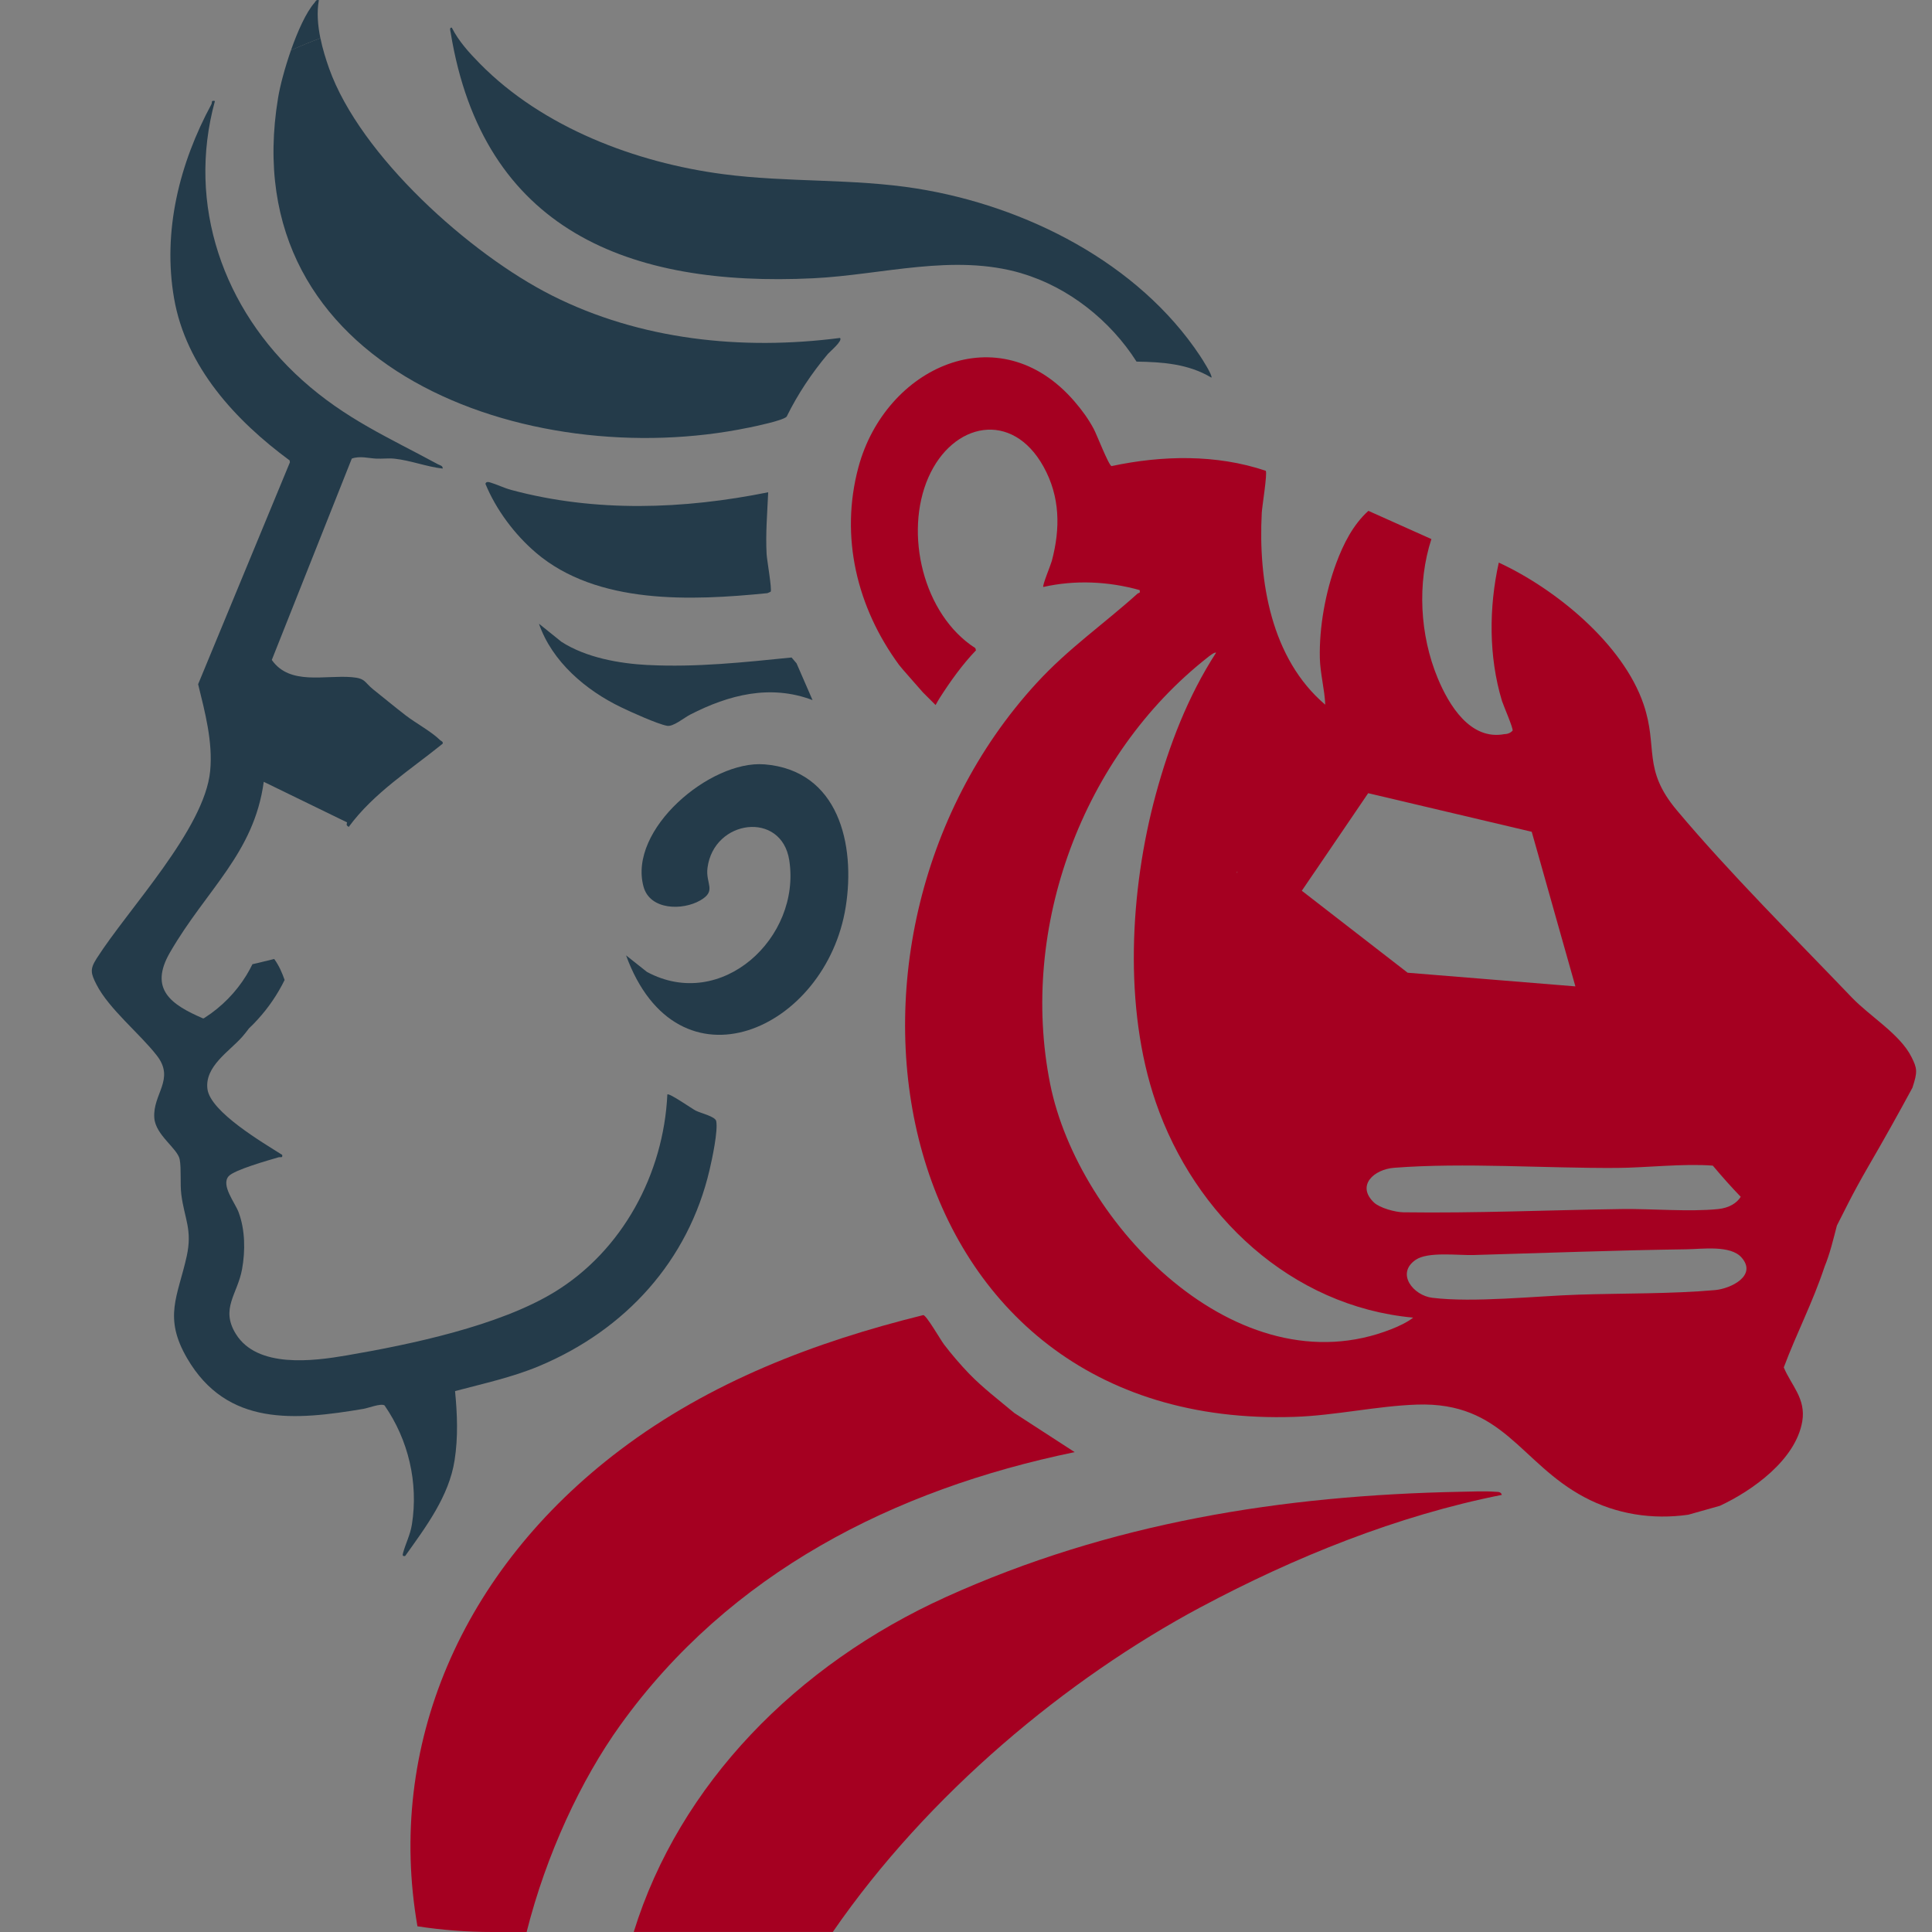 <svg width="60" height="60" viewBox="0 0 60 60" fill="none" xmlns="http://www.w3.org/2000/svg">
<rect x="0" y="0" width="60" height="60" fill="#808080" stroke="none"/>
<g clip-path="url(#clip0_280_2809)">
<path d="M38.426 27.059C38.421 27.074 38.417 27.088 38.413 27.103H38.426V27.059Z" fill="#FFFAFA"/>
<path d="M59.362 32.825C59.008 32.117 58.076 31.569 57.508 30.976C55.737 29.126 53.707 27.108 52.074 25.162C50.995 23.875 51.502 23.224 51.043 21.874C50.405 19.994 48.3 18.281 46.546 17.472C46.237 18.865 46.23 20.392 46.644 21.765C46.685 21.898 47.013 22.649 46.973 22.693C46.953 22.713 46.925 22.74 46.885 22.76C46.837 22.785 46.782 22.798 46.726 22.798C45.664 23.002 44.999 21.905 44.647 21.055C44.094 19.718 44.008 18.115 44.453 16.741L42.497 15.865C42.02 16.294 41.722 16.89 41.501 17.482C41.165 18.384 40.966 19.476 40.989 20.441C41.001 20.923 41.137 21.406 41.157 21.885C39.472 20.453 39.075 18.043 39.185 15.928C39.196 15.722 39.364 14.703 39.309 14.621C37.776 14.103 36.088 14.14 34.52 14.475C34.429 14.45 34.065 13.504 33.966 13.318C33.795 13.001 33.603 12.739 33.369 12.467C31.029 9.75 27.494 11.409 26.66 14.507C26.077 16.672 26.614 18.867 27.919 20.647C28.005 20.763 28.407 21.208 28.663 21.504L29.056 21.896C29.098 21.82 29.139 21.746 29.181 21.68C29.515 21.157 29.881 20.644 30.31 20.196L30.29 20.128C28.666 19.086 28.072 16.559 28.832 14.827C29.586 13.112 31.433 12.732 32.409 14.495C32.923 15.424 32.935 16.41 32.664 17.424C32.629 17.553 32.363 18.189 32.401 18.229C33.389 18.006 34.419 18.054 35.391 18.325C35.422 18.436 35.361 18.406 35.33 18.433C34.27 19.388 33.177 20.139 32.187 21.219C24.749 29.33 27.519 44.432 40.208 44.002C41.472 43.959 42.765 43.663 44.003 43.621C46.689 43.531 47.203 45.431 49.203 46.496C50.197 47.026 51.315 47.2 52.431 47.041L53.413 46.764C54.428 46.29 55.765 45.336 55.97 44.148C56.093 43.435 55.629 43.026 55.397 42.466C55.802 41.384 56.286 40.474 56.664 39.337C56.831 38.931 56.934 38.492 57.047 38.059C57.047 38.059 57.048 38.059 57.048 38.058C57.233 37.705 57.494 37.135 58.034 36.205C58.512 35.383 58.964 34.574 59.392 33.781C59.557 33.279 59.541 33.183 59.361 32.823L59.362 32.825ZM50.226 36.271C51.123 36.265 52.277 36.129 53.193 36.2C53.508 36.575 53.797 36.895 54.06 37.168C53.941 37.36 53.702 37.514 53.356 37.549C52.45 37.64 51.303 37.535 50.364 37.548C48.119 37.579 45.824 37.681 43.578 37.649C43.328 37.645 42.85 37.515 42.669 37.344C42.113 36.814 42.673 36.315 43.293 36.267C45.452 36.098 48.016 36.286 50.226 36.271ZM40.811 27.103L42.052 25.278L42.49 24.633L47.249 25.756L47.569 25.832L47.784 26.591L48.315 28.474L48.779 30.116L48.925 30.633L48.35 30.586L46.619 30.445L43.716 30.209L40.429 27.663L40.81 27.103L40.811 27.103ZM38.426 27.059V27.103H38.413C38.417 27.088 38.421 27.074 38.426 27.059ZM43.221 41.274C38.444 43.171 33.484 38.018 32.613 33.66C31.641 28.798 33.63 23.46 37.505 20.416C37.549 20.381 37.726 20.238 37.765 20.273C36.893 21.619 36.309 23.14 35.89 24.686C35.089 27.65 34.887 31.291 35.892 34.225C37.095 37.737 40.096 40.572 43.888 40.92C43.703 41.066 43.441 41.187 43.221 41.274ZM53.261 40.065C51.908 40.185 50.405 40.162 49.036 40.206C47.694 40.249 45.769 40.462 44.48 40.304C43.893 40.233 43.341 39.55 43.967 39.124C44.35 38.864 45.27 38.99 45.764 38.976C47.962 38.913 50.178 38.828 52.374 38.798C52.861 38.792 53.74 38.66 54.085 39.053C54.58 39.615 53.756 40.02 53.261 40.065Z" fill="#A50021"/>
<path d="M37.289 49.913C40.19 48.362 43.404 47.065 46.641 46.425C46.612 46.319 46.513 46.335 46.429 46.328C46.114 46.303 45.706 46.322 45.381 46.328C39.816 46.435 34.471 47.291 29.378 49.596C24.748 51.693 21.101 55.405 19.681 59.999H25.863C28.823 55.705 33.139 52.131 37.289 49.912V49.913Z" fill="#A50021"/>
<path d="M33.375 45.097L31.502 43.883C31.027 43.485 30.524 43.103 30.093 42.658C29.837 42.393 29.538 42.044 29.315 41.75C29.212 41.614 28.773 40.85 28.675 40.841C25.292 41.677 22.052 42.919 19.258 45.03C14.314 48.768 11.993 54.239 12.964 59.823C13.725 59.94 14.505 60 15.299 60H16.355C16.963 57.588 18.048 55.268 19.262 53.578C22.655 48.853 27.747 46.259 33.375 45.097Z" fill="#A50021"/>
<path d="M21.617 34.498C21.487 34.432 20.78 33.933 20.725 33.99C20.61 36.456 19.329 38.844 17.209 40.133C15.486 41.179 12.764 41.751 10.768 42.093C9.721 42.273 7.99 42.498 7.326 41.429C6.835 40.637 7.378 40.193 7.518 39.413C7.621 38.845 7.614 38.19 7.409 37.645C7.298 37.349 6.854 36.807 7.101 36.528C7.276 36.331 8.344 36.031 8.651 35.941C8.713 35.923 8.785 35.975 8.763 35.865C8.181 35.496 6.532 34.534 6.442 33.819C6.353 33.116 7.128 32.648 7.52 32.202C7.596 32.117 7.665 32.027 7.733 31.936C7.827 31.849 7.917 31.757 8.002 31.662C8.338 31.295 8.62 30.88 8.839 30.434C8.76 30.211 8.672 29.999 8.516 29.782C8.255 29.841 8.05 29.901 7.84 29.944C7.783 30.062 7.72 30.176 7.652 30.288C7.328 30.817 6.882 31.27 6.36 31.605C6.345 31.613 6.334 31.625 6.316 31.628C6.314 31.628 6.311 31.628 6.309 31.629C5.331 31.207 4.612 30.732 5.279 29.579C6.414 27.617 7.888 26.505 8.191 24.28L10.779 25.54C10.759 25.623 10.753 25.624 10.829 25.682C11.605 24.625 12.739 23.913 13.748 23.096C13.766 23.026 13.702 23.018 13.668 22.986C13.406 22.724 12.909 22.456 12.598 22.216C12.261 21.956 11.924 21.677 11.59 21.41C11.31 21.186 11.361 21.066 10.925 21.03C10.09 20.958 9 21.295 8.441 20.495L10.925 14.242C11.178 14.151 11.445 14.232 11.684 14.243C11.87 14.252 12.072 14.225 12.252 14.245C12.758 14.3 13.245 14.495 13.748 14.552C13.756 14.46 13.659 14.45 13.598 14.417C12.053 13.579 10.729 13.012 9.38 11.8C6.94 9.607 5.789 6.365 6.675 3.137C6.54 3.11 6.599 3.177 6.565 3.239C5.574 5.073 5.043 7.182 5.407 9.271C5.777 11.397 7.318 13.064 8.995 14.299L9.003 14.359L6.153 21.249C6.366 22.114 6.614 23.042 6.527 23.944C6.352 25.75 3.984 28.222 3 29.768C2.788 30.101 2.818 30.225 2.995 30.573C3.383 31.335 4.344 32.102 4.87 32.78C5.446 33.52 4.737 33.973 4.792 34.718C4.832 35.256 5.518 35.666 5.581 36.008C5.635 36.296 5.589 36.771 5.631 37.097C5.729 37.855 5.981 38.188 5.797 39.02C5.523 40.259 5.064 40.9 5.812 42.184C7.052 44.312 9.172 44.11 11.29 43.753C11.436 43.729 11.827 43.574 11.942 43.646C12.684 44.715 12.998 46.05 12.792 47.344C12.741 47.664 12.602 47.924 12.522 48.213C12.503 48.284 12.485 48.341 12.583 48.322C13.222 47.425 13.945 46.469 14.118 45.349C14.23 44.633 14.202 43.919 14.132 43.202C15.011 42.967 15.905 42.776 16.747 42.423C19.413 41.305 21.376 39.167 22.038 36.324C22.117 35.988 22.302 35.12 22.243 34.818C22.215 34.672 21.762 34.571 21.616 34.496L21.617 34.498Z" fill="#243B4A"/>
<path d="M9.902 0.005C9.813 -0.016 9.81 0.035 9.768 0.084C9.506 0.384 9.245 0.966 9.036 1.562C9.336 1.427 9.64 1.302 9.95 1.187C9.868 0.787 9.835 0.379 9.902 0.005V0.005Z" fill="#243B4A"/>
<path d="M23.25 13.281C23.471 13.235 24.309 13.062 24.429 12.941C24.775 12.239 25.207 11.591 25.709 10.994C25.777 10.914 26.18 10.583 26.088 10.495C23.046 10.888 19.884 10.561 17.134 9.173C14.599 7.893 11.191 4.843 10.222 2.129C10.118 1.837 10.018 1.514 9.951 1.186C9.641 1.301 9.336 1.426 9.036 1.561C8.845 2.108 8.697 2.668 8.637 3.033C7.234 11.469 16.432 14.697 23.251 13.28L23.25 13.281Z" fill="#243B4A"/>
<path d="M31.725 8.489C33.186 8.918 34.486 9.957 35.296 11.23C36.11 11.243 36.911 11.3 37.621 11.728C37.667 11.67 37.335 11.152 37.272 11.057C35.352 8.159 31.852 6.396 28.472 5.855C26.489 5.539 24.453 5.671 22.463 5.409C19.738 5.052 16.855 3.959 14.906 1.979C14.575 1.643 14.245 1.283 14.031 0.858C13.947 0.847 13.988 0.962 13.996 1.012C14.997 7.155 19.537 8.92 25.257 8.642C27.408 8.537 29.605 7.864 31.725 8.487V8.489Z" fill="#243B4A"/>
<path d="M23.738 23.738C22.06 23.602 19.498 25.763 19.986 27.538C20.186 28.267 21.194 28.282 21.747 27.963C22.268 27.663 21.907 27.452 21.972 26.953C22.167 25.442 24.271 25.173 24.511 26.715C24.885 29.121 22.402 31.428 20.092 30.184L19.443 29.67C21.044 34.056 25.657 31.993 26.265 28.162C26.571 26.235 26.051 23.924 23.738 23.737L23.738 23.738Z" fill="#243B4A"/>
<path d="M16.642 17.164C18.549 18.789 21.483 18.656 23.834 18.421L23.933 18.377C23.98 18.309 23.819 17.397 23.808 17.212C23.773 16.573 23.829 15.925 23.857 15.288C21.232 15.818 18.49 15.918 15.883 15.217C15.657 15.157 15.438 15.047 15.216 14.98C15.152 14.961 15.088 14.963 15.076 15.027C15.404 15.827 15.984 16.602 16.642 17.163L16.642 17.164Z" fill="#243B4A"/>
<path d="M20.13 20.654C19.229 20.607 18.2 20.424 17.435 19.931L16.738 19.37C17.144 20.548 18.194 21.439 19.291 21.966C19.602 22.116 20.408 22.481 20.713 22.54C20.907 22.578 21.236 22.295 21.436 22.192C22.632 21.578 23.923 21.244 25.234 21.742L24.738 20.601L24.583 20.419C23.108 20.568 21.617 20.729 20.13 20.652V20.654Z" fill="#243B4A"/>
</g>
<defs>
<clipPath id="clip0_280_2809">
<rect width="59.775" height="60" fill="white"/>
</clipPath>
</defs>
</svg>
